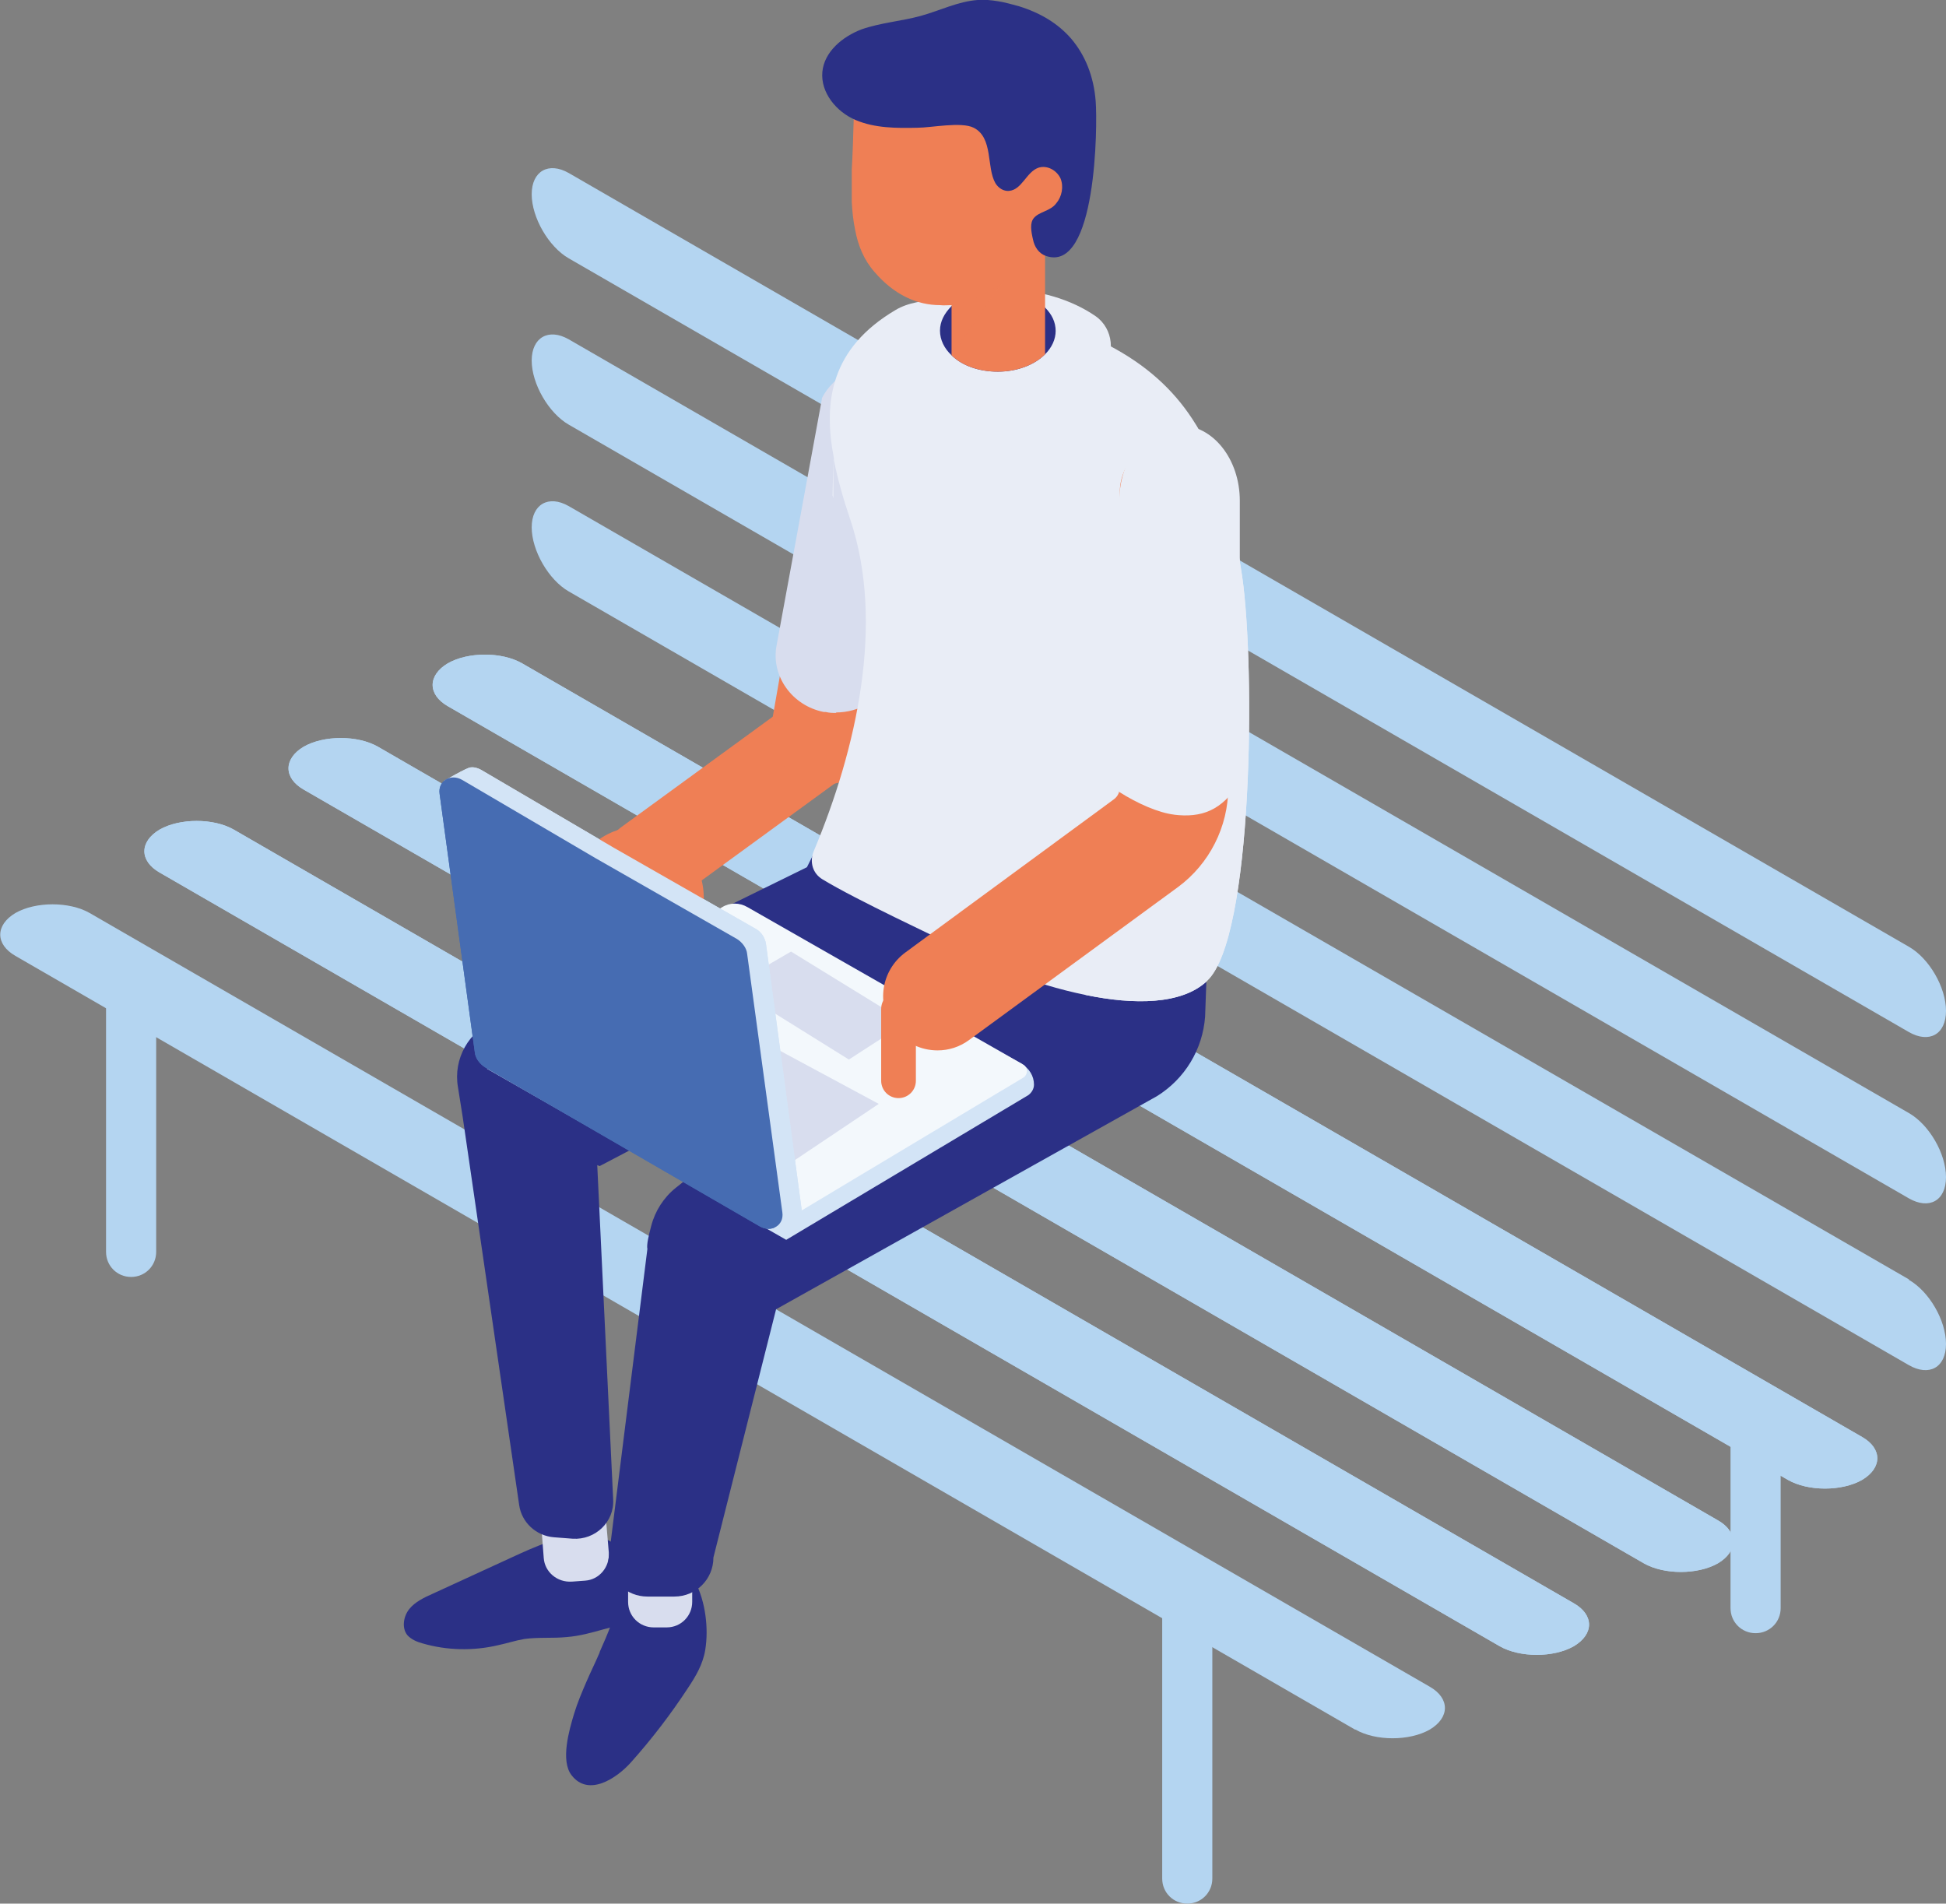 <?xml version="1.0" encoding="UTF-8"?>
<svg xmlns="http://www.w3.org/2000/svg" xmlns:xlink="http://www.w3.org/1999/xlink" viewBox="0 0 40.37 39.49">
  <rect x="0" y="0" width="40.37" height="39.49" fill="#808080" stroke="none"/>
  <defs>
    <style>
      .uuid-507f763b-1006-4aee-b7bf-585902fb14ae {
        fill: #d8ddee;
      }

      .uuid-0baef18b-ef2f-49f1-be33-0d62f6cbb721 {
        fill: #b4d5f1;
      }

      .uuid-dc67109f-ed92-4963-ac13-f6bfa618e26a {
        clip-path: url(#uuid-8b39392c-fb5c-48fd-a152-f2d77936daf9);
      }

      .uuid-3ae31c42-43b1-4aa8-85f8-123234b00d70 {
        clip-path: url(#uuid-df67491b-5882-4195-8e7e-6b486d9b0bc6);
      }

      .uuid-1f82418e-f66d-4168-8724-8354e6145767 {
        mix-blend-mode: multiply;
        opacity: .71;
      }

      .uuid-bd5c984a-739b-406a-a8a9-dbcb1503c0fa {
        fill: #2b3086;
      }

      .uuid-958b0cf5-d5b8-4daf-b456-a2a2fd7aee37 {
        fill: none;
      }

      .uuid-4076de8f-b444-4b80-929b-59f24884351f {
        isolation: isolate;
      }

      .uuid-b2d8d73f-d331-429d-af64-f926f47b053c {
        fill: #d3e4f6;
      }

      .uuid-c406da40-5050-4d4c-b3a3-d876f79bbe6a {
        fill: #466cb2;
      }

      .uuid-256bada3-d193-4348-8ed3-bda7a58bad5b {
        fill: #f3f8fc;
      }

      .uuid-7fb3e4c5-1e22-4e51-9f1c-1fa0bc7fdee0 {
        fill: #ef7f55;
      }

      .uuid-7ba718da-092f-4a58-9742-a0b3cdff7654 {
        fill: #e9edf6;
      }
    </style>
    <clipPath id="uuid-df67491b-5882-4195-8e7e-6b486d9b0bc6">
      <rect class="uuid-958b0cf5-d5b8-4daf-b456-a2a2fd7aee37" x="19.74" y="4.72" width="1.84" height="2.54"/>
    </clipPath>
    <clipPath id="uuid-8b39392c-fb5c-48fd-a152-f2d77936daf9">
      <rect class="uuid-958b0cf5-d5b8-4daf-b456-a2a2fd7aee37" x="19.74" y="4.72" width="1.84" height="2.54"/>
    </clipPath>
  </defs>
  <g class="uuid-4076de8f-b444-4b80-929b-59f24884351f">
    <g id="uuid-55912e56-651b-4b8c-9b37-dc8f82063796" data-name="Calque_2">
      <g id="uuid-9f5c0954-85a4-43bd-8e3c-c229057aafdb" data-name="Les_personnages">
        <g id="uuid-732b59ad-75ae-45ec-87ce-fc3c1c0e3c64" data-name="Chara_x5F_Banc_x5F_BG">
          <path class="uuid-0baef18b-ef2f-49f1-be33-0d62f6cbb721" d="M37.09,30.7L9.29,14.65c-.42-.24-.42-.64,0-.89.42-.24,1.12-.24,1.54,0l27.8,16.05c.42.24.42.64,0,.89-.42.24-1.12.24-1.54,0"/>
          <path class="uuid-0baef18b-ef2f-49f1-be33-0d62f6cbb721" d="M34.1,32.43L6.3,16.38c-.42-.24-.42-.64,0-.89.42-.24,1.12-.24,1.54,0l27.8,16.05c.42.24.42.64,0,.89-.42.24-1.12.24-1.54,0"/>
          <path class="uuid-0baef18b-ef2f-49f1-be33-0d62f6cbb721" d="M31.11,34.15L3.31,18.1c-.42-.24-.42-.64,0-.89.42-.24,1.12-.24,1.54,0l27.8,16.05c.42.24.42.64,0,.89-.42.24-1.12.24-1.54,0"/>
          <path class="uuid-0baef18b-ef2f-49f1-be33-0d62f6cbb721" d="M28.11,35.88L.32,19.83c-.42-.24-.42-.64,0-.89.42-.24,1.12-.24,1.54,0l27.8,16.05c.42.24.42.64,0,.89-.42.24-1.12.24-1.54,0"/>
          <path class="uuid-0baef18b-ef2f-49f1-be33-0d62f6cbb721" d="M37.09,30.7L9.29,14.65c-.42-.24-.42-.64,0-.89.42-.24,1.12-.24,1.54,0l27.8,16.05c.42.24.42.64,0,.89-.42.24-1.12.24-1.54,0"/>
          <path class="uuid-0baef18b-ef2f-49f1-be33-0d62f6cbb721" d="M34.1,32.43L6.3,16.38c-.42-.24-.42-.64,0-.89.42-.24,1.12-.24,1.54,0l27.8,16.05c.42.24.42.64,0,.89-.42.24-1.12.24-1.54,0"/>
          <path class="uuid-0baef18b-ef2f-49f1-be33-0d62f6cbb721" d="M31.11,34.15L3.31,18.1c-.42-.24-.42-.64,0-.89.42-.24,1.12-.24,1.54,0l27.8,16.05c.42.24.42.64,0,.89-.42.24-1.12.24-1.54,0"/>
          <path class="uuid-0baef18b-ef2f-49f1-be33-0d62f6cbb721" d="M39.6,19.64L11.8,3.59c-.42-.24-.77-.04-.77.44s.35,1.09.77,1.33l27.8,16.05c.42.24.77.05.77-.44s-.35-1.09-.77-1.33"/>
          <path class="uuid-0baef18b-ef2f-49f1-be33-0d62f6cbb721" d="M39.6,23.09L11.8,7.04c-.42-.24-.77-.04-.77.44s.35,1.09.77,1.33l27.8,16.05c.42.24.77.05.77-.44s-.35-1.09-.77-1.33"/>
          <path class="uuid-0baef18b-ef2f-49f1-be33-0d62f6cbb721" d="M39.6,26.54L11.8,10.5c-.42-.24-.77-.04-.77.44s.35,1.09.77,1.33l27.8,16.05c.42.24.77.05.77-.44s-.35-1.09-.77-1.33"/>
          <path class="uuid-0baef18b-ef2f-49f1-be33-0d62f6cbb721" d="M24.63,39.49h0c-.29,0-.52-.23-.52-.52v-5.71l1.04-.44v6.15c0,.29-.23.52-.52.52"/>
          <path class="uuid-0baef18b-ef2f-49f1-be33-0d62f6cbb721" d="M2.72,26.49h0c-.29,0-.52-.23-.52-.52v-5.71l1.04.52v5.19c0,.29-.23.52-.52.52"/>
          <path class="uuid-0baef18b-ef2f-49f1-be33-0d62f6cbb721" d="M35.9,29.33v4.03c0,.29.23.52.52.52s.52-.23.52-.52v-3.48c-.35-.18-.69-.37-1.04-.55"/>
          <path class="uuid-7fb3e4c5-1e22-4e51-9f1c-1fa0bc7fdee0" d="M13.45,18.85c-.29,0-.58-.13-.76-.39-.31-.42-.21-1.01.21-1.31l4.02-2.93c.42-.31,1.01-.21,1.31.21.31.42.21,1.01-.21,1.31l-4.02,2.93c-.17.12-.36.18-.55.18"/>
          <path class="uuid-7fb3e4c5-1e22-4e51-9f1c-1fa0bc7fdee0" d="M17.09,16.28c-.06,0-.13,0-.19-.02-.6-.1-1-.67-.89-1.27l1.11-6.36c.1-.6.67-1,1.27-.89.6.1,1,.67.89,1.27l-1.11,6.36c-.09.53-.56.91-1.08.91"/>
          <path class="uuid-507f763b-1006-4aee-b7bf-585902fb14ae" d="M19.28,8.94l-.94,5.08c-.18.37-.57.6-1,.6-.06,0-.12,0-.19-.02-.01,0-.02,0-.04,0-.58-.11-.96-.64-.86-1.2l.94-5.08c.21-.42.69-.67,1.19-.59.59.1,1,.64.89,1.2"/>
          <path class="uuid-507f763b-1006-4aee-b7bf-585902fb14ae" d="M17.35,14.79c-.07,0-.14,0-.22-.02,0,0-.02,0-.04,0-.66-.13-1.1-.75-.98-1.38l.94-5.11v-.02c.25-.49.81-.76,1.36-.67.34.06.64.24.83.51.18.26.25.57.19.87l-.94,5.1v.02c-.21.42-.66.69-1.15.69M17.35,8.38l-.93,5.06c-.09.47.23.92.73,1.01h.02c.07.02.12.02.17.02.36,0,.69-.19.84-.5l.93-5.06c.04-.22,0-.45-.14-.64-.14-.21-.36-.34-.62-.39-.41-.07-.83.13-1.01.48"/>
          <path class="uuid-bd5c984a-739b-406a-a8a9-dbcb1503c0fa" d="M12.4,31.9c.24,0,.46.19.55.41.09.23.1.48.1.72,0,.21,0,.45-.16.6-.1.1-.24.14-.37.17-.25.07-.5.14-.76.16-.29.03-.59,0-.88.04-.18.03-.36.09-.55.13-.51.12-1.06.11-1.57-.04-.11-.03-.23-.08-.31-.17-.12-.15-.08-.39.04-.54.12-.15.31-.24.49-.32.54-.25,1.07-.49,1.61-.74.52-.24,1.07-.49,1.65-.5.18,0,.43.08.41.26l-.25-.19Z"/>
          <path class="uuid-507f763b-1006-4aee-b7bf-585902fb14ae" d="M11.87,32.81l.27-.02c.29-.02.51-.28.49-.58l-.11-1.3c-.02-.29-.28-.51-.58-.49l-.27.02c-.29.02-.51.28-.49.58l.1,1.3c.02.29.28.51.58.49"/>
          <path class="uuid-bd5c984a-739b-406a-a8a9-dbcb1503c0fa" d="M12.44,34.28c-.09.21-.19.41-.28.62-.09.21-.18.42-.25.65-.1.33-.29.98-.05,1.28.35.45.93.06,1.22-.26.43-.48.83-1,1.19-1.55.16-.24.31-.49.36-.79.15-.91-.29-2.21-1.21-1.91-.34.11-.48.4-.56.77-.09.42-.25.8-.42,1.18"/>
          <path class="uuid-507f763b-1006-4aee-b7bf-585902fb14ae" d="M13.56,33.76h.27c.3,0,.53-.24.53-.53v-1.31c0-.29-.24-.53-.53-.53h-.27c-.3,0-.53.24-.53.53v1.31c0,.3.24.53.53.53"/>
          <path class="uuid-bd5c984a-739b-406a-a8a9-dbcb1503c0fa" d="M19.43,17.46l-2.13-.59-.56,1.12-6.47,3.18c-.55.22-.87.8-.77,1.38l.1.63h0s1.17,8.04,1.17,8.04c.05.36.35.64.72.67l.39.03c.47.03.87-.35.84-.82l-.33-6.93.05.02,5.72-3,.03.1-.16.13.18-.07v.03c-1.24.88-2.81,2.17-4.19,3.26-.25.2-.43.48-.51.79-.05.19-.1.39-.08.48l-.81,6.47c.03.42.39.74.81.74h.56c.45,0,.81-.36.81-.81l1.3-5.15,7.9-4.42c.58-.36.95-.97,1-1.65l.1-2.79-5.68-.82Z"/>
          <path class="uuid-7ba718da-092f-4a58-9742-a0b3cdff7654" d="M25.03,20.36c-.52.48-1.5.49-2.51.28-1.09-.22-2.23-.69-2.87-1.08-.15-.09-1.87-.88-2.59-1.32-.2-.12-.27-.36-.18-.58.89-2.12,1.48-4.73.76-6.88-.14-.41-.26-.83-.34-1.23v-.27.23c-.23-1.19-.06-2.29,1.28-3.08.25-.15.6-.21,1-.21.18,0,.36,0,.55.04,2.56.47,3.91,1.29,4.68,2.55.52.84.77,1.89.96,3.15.27,1.89.23,7.5-.73,8.38"/>
          <path class="uuid-7ba718da-092f-4a58-9742-a0b3cdff7654" d="M17.27,10.28s.02.04.02.06v-.79s0-.02,0-.03l-.02.76Z"/>
          <path class="uuid-7ba718da-092f-4a58-9742-a0b3cdff7654" d="M22.84,7.7c-.42.47-1.02,1.14-1.38,1.55-.16.18-.44.16-.58-.03l-.8-1.12-1.16.21c-.14.02-.27-.08-.27-.23v-.36c0-.79.55-1.48,1.33-1.64.25-.06.53-.08.81-.08.76,0,1.45.22,1.94.56.37.26.42.8.12,1.14"/>
          <path class="uuid-7ba718da-092f-4a58-9742-a0b3cdff7654" d="M25.03,20.36c-.52.48-1.5.49-2.51.28.03-.36.14-.71.3-1.03.85-1.38.96-1.77.79-3.4-.07-.65-.13-1.31.04-1.94.16-.59.54-1.17.43-1.78-.05-.27-.2-.52-.31-.77-.23-.54-.3-1.15-.19-1.72.06-.32.18-.64.41-.86.22-.21.52-.32.82-.32.52.84.77,1.89.96,3.15.27,1.89.23,7.5-.73,8.38"/>
          <path class="uuid-bd5c984a-739b-406a-a8a9-dbcb1503c0fa" d="M21.9,6.86c0,.18-.08.35-.22.49-.22.22-.58.36-.98.36s-.75-.13-.96-.34c-.15-.14-.24-.32-.24-.51s.09-.36.24-.51c.02-.01.03-.03.05-.04,0,0,0,0,0,0,.17-.14.4-.24.66-.28.04,0,.08-.01.12-.01.04,0,.08,0,.13,0,.41,0,.76.14.98.36.14.14.22.3.22.49"/>
          <path class="uuid-7fb3e4c5-1e22-4e51-9f1c-1fa0bc7fdee0" d="M21.68,4.3v3.05c-.22.22-.58.36-.98.36s-.75-.13-.96-.34v-3.07h1.95Z"/>
          <g class="uuid-1f82418e-f66d-4168-8724-8354e6145767">
            <g class="uuid-3ae31c42-43b1-4aa8-85f8-123234b00d70">
              <g class="uuid-dc67109f-ed92-4963-ac13-f6bfa618e26a">
                <path class="uuid-7fb3e4c5-1e22-4e51-9f1c-1fa0bc7fdee0" d="M19.81,7.27l.63-.91.12-.17.85-1.21.17-.25h-.15s-.76.05-.76.05c-.32.33-.66.64-.94,1l.08,1.5Z"/>
              </g>
            </g>
          </g>
          <path class="uuid-7fb3e4c5-1e22-4e51-9f1c-1fa0bc7fdee0" d="M22.17,3.97c0,.11-.14.21-.28.3-.05.03-.09.06-.14.1,0,0,0,0-.01,0-.03.02-.07.05-.09.08-.03.04-.06.07-.07.11-.03.15-.08.29-.14.43-.19.44-.5.8-.88,1.04-.09.05-.17.1-.26.14-.18.08-.37.14-.57.16-.07,0-.15.01-.23,0-.47,0-.95-.21-1.36-.69-.22-.25-.34-.55-.4-.87-.04-.19-.06-.39-.07-.58,0-.23,0-.45,0-.67.02-.35.03-.69.04-1.04,0-.14.01-.28.02-.42-.01-.06-.01-.13,0-.19.04-.18.17-.34.33-.42.25-.13.54-.13.82-.09.57.06,1.13.19,1.63.47.49.28.91.73,1.07,1.27.08.25.58.6.57.87"/>
          <path class="uuid-bd5c984a-739b-406a-a8a9-dbcb1503c0fa" d="M22.73,2.1c-.04-.52-.22-.96-.51-1.3-.27-.31-.63-.53-1.08-.67-.28-.08-.57-.15-.86-.13-.41.03-.78.22-1.18.33-.4.11-.83.14-1.23.28-.39.15-.77.46-.81.88-.04.43.29.83.69,1,.4.17.85.17,1.28.16.29,0,.91-.13,1.17,0,.41.21.26.82.45,1.15.06.1.17.17.28.16.27-.02.36-.39.61-.48.18-.06.38.05.46.22.07.17.03.38-.09.52-.12.16-.35.17-.46.3-.09.1-.06.28-.02.45.03.15.12.29.27.34,1.05.36,1.07-2.72,1.03-3.21"/>
          <path class="uuid-b2d8d73f-d331-429d-af64-f926f47b053c" d="M21.2,22.07l-5.72-3.12-5.38,3.22,6.21,3.55,5.02-3c.07-.05.12-.13.12-.22,0-.18-.1-.34-.26-.43"/>
          <path class="uuid-256bada3-d193-4348-8ed3-bda7a58bad5b" d="M16.08,25.43l-6.21-3.55,5.11-3.06c.16-.1.36-.1.53,0l5.71,3.26c.11.06.11.22,0,.28l-5.14,3.08Z"/>
          <polygon class="uuid-507f763b-1006-4aee-b7bf-585902fb14ae" points="13.23 20.21 18.23 22.9 16.17 24.28 11.33 21.5 13.23 20.21"/>
          <polygon class="uuid-507f763b-1006-4aee-b7bf-585902fb14ae" points="18.8 21.21 16.41 19.74 15.17 20.46 17.61 21.98 18.8 21.21"/>
          <path class="uuid-b2d8d73f-d331-429d-af64-f926f47b053c" d="M16.63,25.09l-.74-5.51c-.02-.13-.1-.25-.21-.31,0,0-2.94-1.68-2.94-1.68l-2.76-1.62c-.07-.04-.15-.06-.22-.05h0s0,0,0,0c-.07,0-.55.28-.55.28l.31.16.72,5.26c.02.13.1.25.22.31l5.48,3.5c.25.15.67-.19.69-.33"/>
          <path class="uuid-c406da40-5050-4d4c-b3a3-d876f79bbe6a" d="M9.59,16.18l2.76,1.62s2.94,1.68,2.94,1.68c.11.07.2.19.21.31l.73,5.36c.04.27-.23.43-.47.29l-5.7-3.3c-.11-.07-.2-.19-.21-.31l-.73-5.36c-.04-.27.23-.43.47-.29"/>
          <path class="uuid-7fb3e4c5-1e22-4e51-9f1c-1fa0bc7fdee0" d="M25.48,10.23v6.11c0,.81-.39,1.58-1.04,2.06l-4.33,3.17c-.2.15-.43.22-.66.22-.35,0-.69-.16-.91-.46-.37-.5-.26-1.2.24-1.57l4.33-3.18c.08-.06.12-.15.12-.25v-6.11c0-.62.5-1.12,1.12-1.12s1.12.5,1.12,1.12"/>
          <path class="uuid-7ba718da-092f-4a58-9742-a0b3cdff7654" d="M24.35,16.9c.57.07,1-.08,1.37-.68v-5.83c0-.87-.56-1.57-1.25-1.57s-1.25.7-1.25,1.57v6.04c.38.24.81.43,1.14.47"/>
          <path class="uuid-7fb3e4c5-1e22-4e51-9f1c-1fa0bc7fdee0" d="M18.64,22.78h0c.2,0,.36-.16.36-.36v-1.49c0-.2-.16-.36-.36-.36s-.36.16-.36.36v1.49c0,.2.16.36.36.36"/>
          <path class="uuid-7fb3e4c5-1e22-4e51-9f1c-1fa0bc7fdee0" d="M11.82,18.63c0,.81.62,1.47,1.39,1.47s1.39-.66,1.39-1.47-.62-1.47-1.39-1.47-1.39.66-1.39,1.47"/>
          <path class="uuid-b2d8d73f-d331-429d-af64-f926f47b053c" d="M16.63,25.09l-.74-5.51c-.02-.13-.1-.25-.21-.31,0,0-2.94-1.68-2.94-1.68l-2.76-1.62c-.07-.04-.15-.06-.22-.05h0s0,0,0,0c-.07,0-.55.28-.55.28l.31.16.72,5.26c.02.13.1.25.22.31l5.48,3.5c.25.15.67-.19.69-.33"/>
          <path class="uuid-c406da40-5050-4d4c-b3a3-d876f79bbe6a" d="M9.59,16.18l2.76,1.62s2.94,1.68,2.94,1.68c.11.07.2.19.21.31l.73,5.36c.04.27-.23.43-.47.29l-5.7-3.3c-.11-.07-.2-.19-.21-.31l-.73-5.36c-.04-.27.23-.43.47-.29"/>
        </g>
      </g>
    </g>
  </g>
</svg>